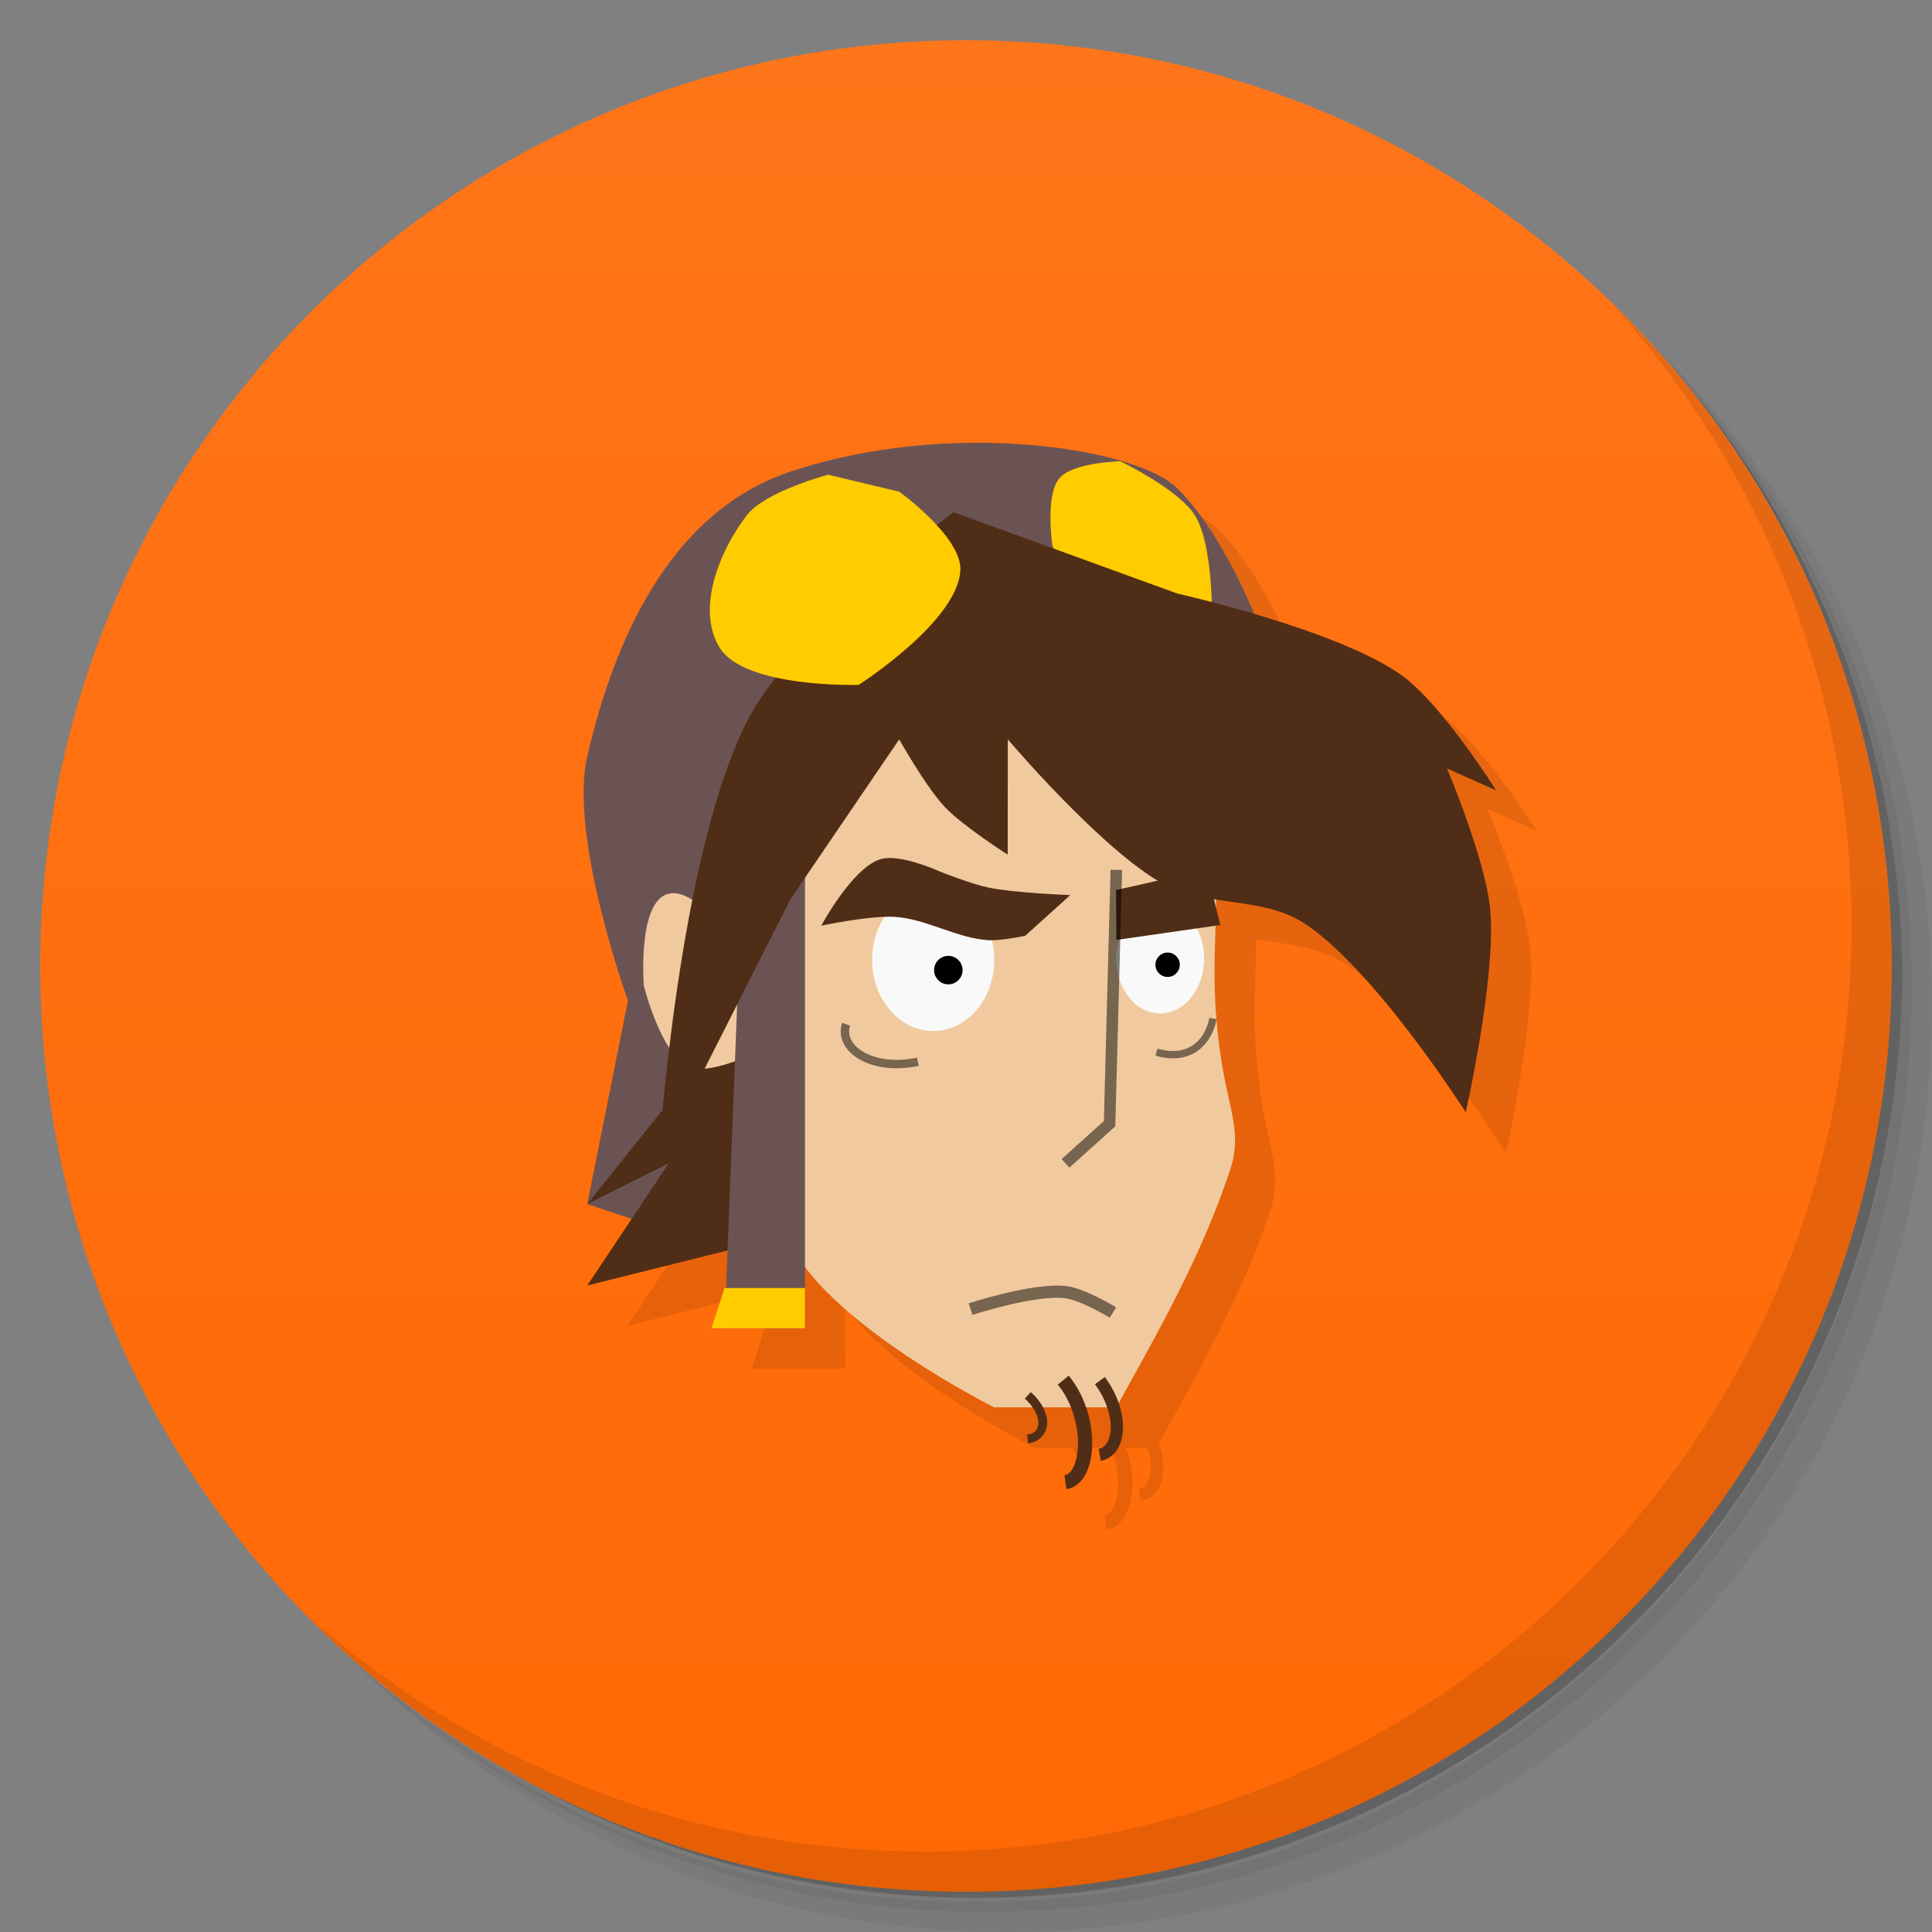 <svg version="1.1" viewBox="0 0 48 48" xmlns="http://www.w3.org/2000/svg">
 <rect x="0" y="0" width="48" height="48" fill="#808080" stroke="none"/>
 <defs>
  <linearGradient id="bg" x2="0" y1="47" y2="1" gradientUnits="userSpaceOnUse">
   <stop style="stop-color:#ff6905" offset="0"/>
   <stop style="stop-color:#ff7519" offset="1"/>
  </linearGradient>
 </defs>
 <path d="m36.31 5c5.859 4.062 9.688 10.831 9.688 18.5 0 12.426-10.07 22.5-22.5 22.5-7.669 0-14.438-3.828-18.5-9.688 1.037 1.822 2.306 3.499 3.781 4.969 4.085 3.712 9.514 5.969 15.469 5.969 12.703 0 23-10.298 23-23 0-5.954-2.256-11.384-5.969-15.469-1.469-1.475-3.147-2.744-4.969-3.781zm4.969 3.781c3.854 4.113 6.219 9.637 6.219 15.719 0 12.703-10.297 23-23 23-6.081 0-11.606-2.364-15.719-6.219 4.16 4.144 9.883 6.719 16.219 6.719 12.703 0 23-10.298 23-23 0-6.335-2.575-12.06-6.719-16.219z" style="opacity:.05"/>
 <path d="m41.28 8.781c3.712 4.085 5.969 9.514 5.969 15.469 0 12.703-10.297 23-23 23-5.954 0-11.384-2.256-15.469-5.969 4.113 3.854 9.637 6.219 15.719 6.219 12.703 0 23-10.298 23-23 0-6.081-2.364-11.606-6.219-15.719z" style="opacity:.1"/>
 <path d="m31.25 2.375c8.615 3.154 14.75 11.417 14.75 21.13 0 12.426-10.07 22.5-22.5 22.5-9.708 0-17.971-6.135-21.12-14.75a23 23 0 0 0 44.875-7 23 23 0 0 0-16-21.875z" style="opacity:.2"/>
 <g style="fill:#f60">
  <path d="m24 1c12.703 0 23 10.297 23 23s-10.297 23-23 23-23-10.297-23-23 10.297-23 23-23z" style="fill:url(#bg)"/>
 </g>
 <path d="m40.03 7.531c3.712 4.084 5.969 9.514 5.969 15.469 0 12.703-10.297 23-23 23-5.954 0-11.384-2.256-15.469-5.969 4.178 4.291 10.01 6.969 16.469 6.969 12.703 0 23-10.298 23-23 0-6.462-2.677-12.291-6.969-16.469z" style="opacity:.1"/>
 <path d="m25.156 12.002-8.555 13.859-1.012 5.055 1.103 0.367-1.103 1.656 3.486-0.871-0.037 0.934h-0.039l-0.322 1h2.322v-1.527c1.368 1.822 4.699 3.492 4.699 3.492h0.934c0.107 0.153 0.171 0.299 0.164 0.406-0.01 0.157-0.097 0.252-0.277 0.271l0.023 0.219c0.265-0.029 0.456-0.228 0.473-0.477 0.009-0.133-0.032-0.275-0.109-0.42h0.693c0.121 0.303 0.186 0.621 0.184 0.902-0.002 0.234-0.045 0.439-0.111 0.576-0.067 0.137-0.141 0.195-0.227 0.207l0.051 0.348c0.224-0.033 0.391-0.197 0.49-0.4 0.099-0.203 0.146-0.455 0.148-0.729 0.002-0.287-0.05-0.599-0.154-0.904h0.525c0.067 0.197 0.097 0.381 0.09 0.537-0.007 0.151-0.044 0.272-0.098 0.354-0.053 0.081-0.116 0.123-0.199 0.137l0.049 0.301c0.17-0.027 0.313-0.13 0.404-0.27 0.092-0.14 0.14-0.316 0.148-0.51 0.009-0.202-0.027-0.426-0.107-0.656 1.098-1.981 2.058-3.682 2.76-5.762 0.316-0.936-0.013-1.494-0.203-2.721v-0.004c-0.266-1.721-0.157-2.668-0.135-4.031 0.752 0.118 1.529 0.179 2.158 0.578 1.747 1.111 4.045 4.717 4.045 4.717s0.756-3.346 0.607-5.027c-0.107-1.22-1.072-3.514-1.072-3.514l1.219 0.543s-1.349-2.152-2.359-2.867c-0.876-0.62-2.406-1.149-3.654-1.516-0.312-0.753-0.984-2.197-1.906-3.119-0.632-0.632-2.682-1.155-5.096-1.135z" style="opacity:.1"/>
 <path d="m30.349 26.374c0.19 1.226 0.521 1.786 0.204 2.722-0.715 2.119-1.694 3.839-2.818 5.869h-3.036s-4.043-2.023-5.054-4.045c-1.194-2.39-2.022-4.146-2.022-7.078 0-5.863 5.643-11.123 10.112-11.123 2.234 0 2.459 1.891 2.352 4.479-0.054 1.294 0.144 3.436 0.132 4.93-0.012 1.494-0.151 2.425 0.129 4.242z" style="fill:#f0ca9e"/>
 <path d="m14.59 29.915 1.011-5.056s-1.473-4.065-1.011-6.067c0.654-2.825 2.022-6.067 5.056-7.078 3.956-1.319 8.596-0.591 9.607 0.421 1.283 1.283 2.106 3.624 2.106 3.624l-12.725 2.022-1.011 13.145" style="fill:#6c5353"/>
 <ellipse cx="23.185" cy="23.846" rx="1.517" ry="1.77" style="fill:#f9f9f9"/>
 <ellipse cx="28.823" cy="23.815" rx="1.092" ry="1.365" style="fill:#f9f9f9"/>
 <circle cx="23.561" cy="24.102" r=".354"/>
 <circle cx="29.009" cy="23.969" r=".303"/>
 <path d="m22.064 21.318c-0.076 0.003-0.147 0.014-0.209 0.035-0.694 0.232-1.451 1.645-1.451 1.645h0.002s1.209-0.256 1.818-0.219c0.801 0.05 1.535 0.531 2.336 0.58 0.304 0.018 0.91-0.109 0.91-0.109l1.121-1.012s-1.373-0.049-2.041-0.188c-0.399-0.083-1.16-0.381-1.16-0.381s-0.795-0.37-1.326-0.352zm7.916 0.289-2.252 0.506 0.008 1.24 2.582-0.371-0.338-1.375zm-3.428 12.57-0.271 0.223c0.345 0.421 0.505 0.999 0.502 1.467-0.002 0.234-0.045 0.439-0.111 0.576-0.067 0.137-0.141 0.195-0.227 0.207l0.051 0.348c0.224-0.033 0.391-0.197 0.49-0.4 0.099-0.203 0.146-0.455 0.148-0.729 0.004-0.547-0.172-1.192-0.582-1.691zm0.898 0.035-0.246 0.18c0.291 0.396 0.404 0.807 0.391 1.109-0.007 0.151-0.044 0.272-0.098 0.354-0.053 0.081-0.116 0.123-0.199 0.137l0.049 0.301c0.17-0.027 0.313-0.13 0.404-0.27 0.092-0.14 0.14-0.316 0.148-0.51 0.017-0.387-0.121-0.855-0.449-1.301zm-1.842 0.375-0.146 0.162c0.256 0.232 0.344 0.464 0.334 0.621-0.01 0.157-0.097 0.252-0.277 0.271l0.023 0.219c0.265-0.029 0.456-0.228 0.473-0.477 0.017-0.248-0.116-0.534-0.406-0.797z" style="fill:#502d16"/>
 <path d="m27.735 21.612-0.168 6.306-1.095 0.985" style="fill:none;opacity:.5;stroke-width:.287;stroke:#000"/>
 <path d="m24.113 32.525s1.565-0.514 2.359-0.423c0.425 0.049 1.179 0.507 1.179 0.507" style="fill:none;opacity:.5;stroke-width:.303;stroke:#000"/>
 <path d="m18.635 24.859-4.045 5.056 2.022-1.011-2.022 3.034 4.045-1.011v-3.034z" style="fill:#502d16"/>
 <path d="m18.518 23.979s-1.097-2.015-1.934-1.766c-0.749 0.222-0.589 2.271-0.589 2.271s0.412 1.671 1.093 2.018c0.378 0.192 1.262-0.168 1.262-0.168z" style="fill:#f0ca9e"/>
 <path d="m18.635 16.769-0.635 16.231h2v-16" style="fill:#6c5353"/>
 <path d="m18 32h2v1h-2.322z" style="fill:#fc0"/>
 <path d="m27.836 11.461s1.454 0.698 1.855 1.349c0.462 0.751 0.421 2.613 0.421 2.613h-3.034l-0.929-1.855s-0.192-1.253 0.171-1.684c0.338-0.401 1.517-0.424 1.517-0.424z" style="fill:#fc0"/>
 <path d="m23.69 12.725 5.561 2.022s3.951 0.883 5.561 2.022c1.01 0.715 2.358 2.867 2.358 2.867l-1.218-0.543s0.966 2.293 1.073 3.514c0.149 1.682-0.609 5.027-0.609 5.027s-2.297-3.605-4.045-4.716c-1.021-0.648-2.44-0.379-3.495-0.97-1.526-0.855-3.838-3.579-3.838-3.579l-2e-3 2.864s-1.11-0.707-1.558-1.179c-0.466-0.491-1.138-1.684-1.138-1.684l-2.697 3.963-3.286 6.486s0.492-7.73 2.275-11.037c1.131-2.098 5.056-5.056 5.056-5.056z" style="fill:#502d16"/>
 <path d="m20.573 11.794s-1.563 0.414-2.022 1.011c-0.681 0.887-1.261 2.335-0.672 3.286 0.627 1.011 3.454 0.925 3.454 0.925s2.49-1.591 2.527-2.864c0.024-0.82-1.517-1.936-1.517-1.936z" style="fill:#fc0"/>
 <path d="m21.023 25.446c-0.205 0.59 0.617 1.179 1.782 0.933" style="fill:none;opacity:.5;stroke-width:.209;stroke:#000"/>
 <path d="m30.135 25.304c-0.094 0.544-0.546 1.088-1.403 0.836" style="fill:none;opacity:.5;stroke-width:.182;stroke:#000"/>
</svg>
